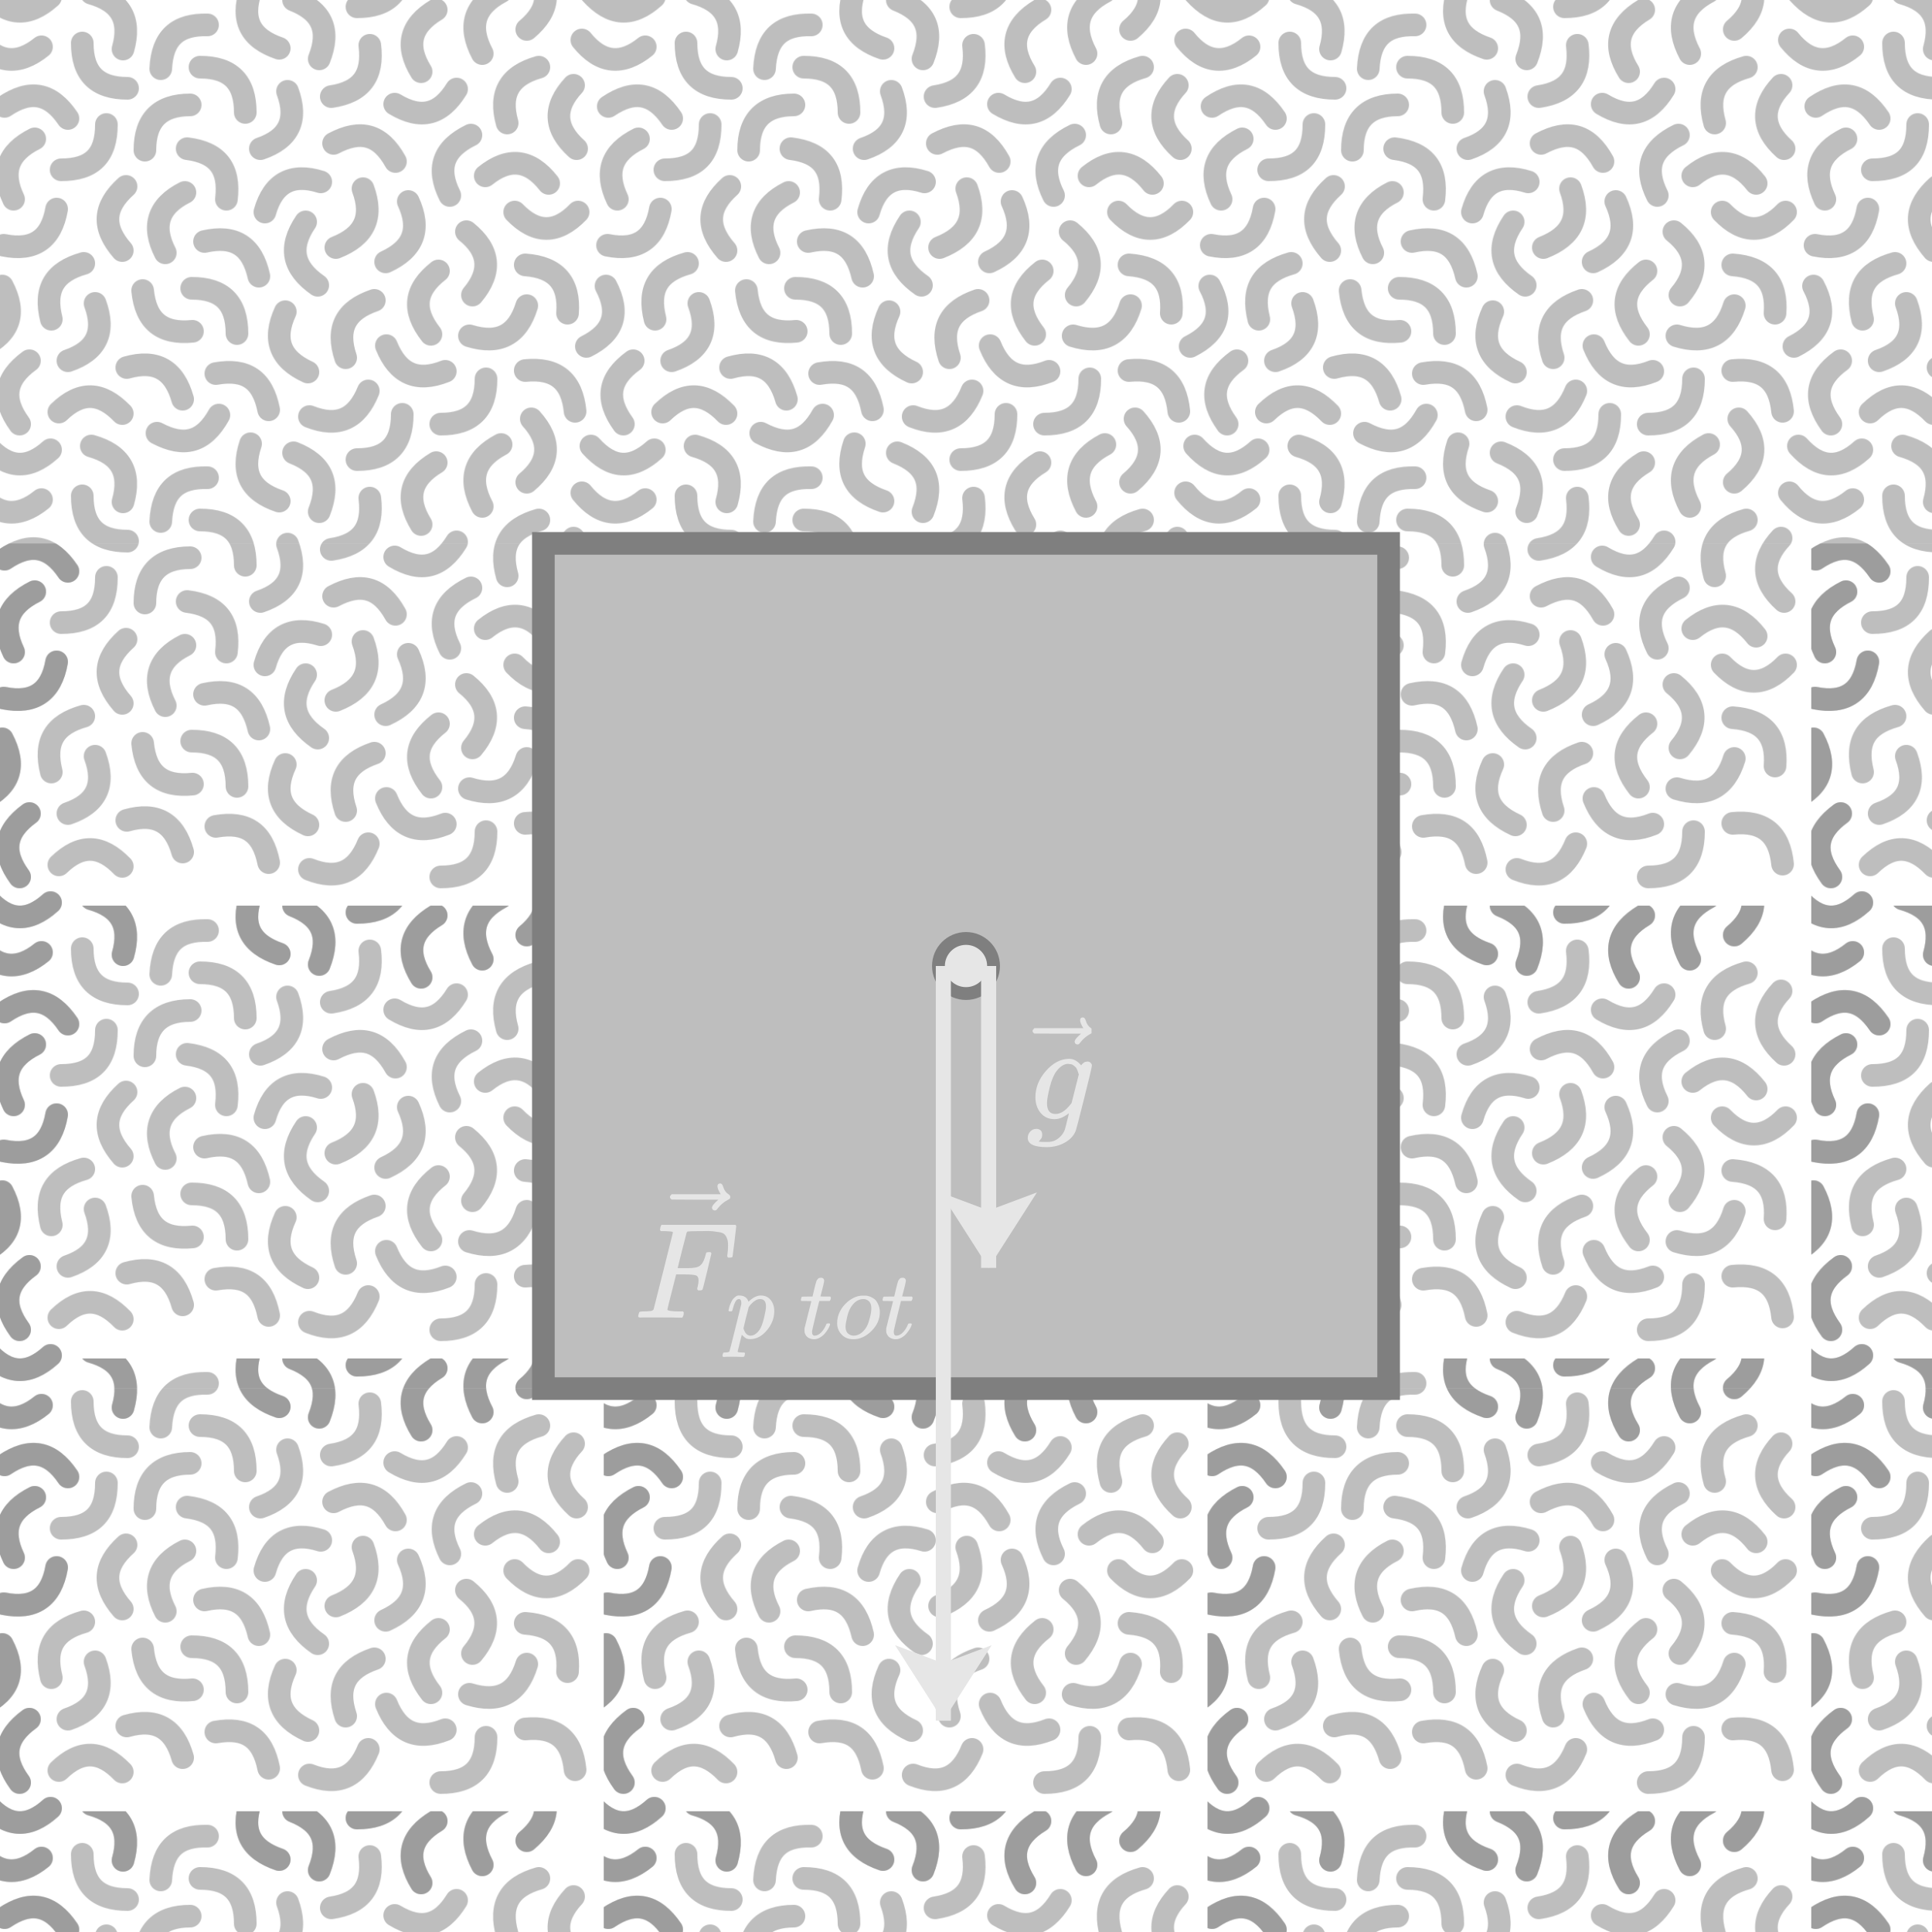 <?xml version="1.0" encoding="UTF-8" standalone="no" ?>

<!-- Leo-Anga 202308021602 -->

<svg xmlns="http://www.w3.org/2000/svg" width="256" height="256">

<defs>
<style>

:root {
	--C1: rgba(230,230,230,1);
	--C1T: rgba(230,230,230,.5);
	--C2: rgba(127,127,127,1);
	--C2T: rgba(127,127,127,.5);
	--stroke: 3;
	--APr: 4.5;  /* Application Point ratio */
}

#LaTeX-a {
	transform: translate(128,90);
}

</style>

<marker id="arrow" markerWidth="5" markerHeight="6.4" refX="5" refY="3.2" orient="auto">
	<polygon points="0 0, 5 3.2, 0 6.4, 1.2 3.2" fill="rgba(230,230,230,1)" />
</marker>
<marker id="arrowAP" markerWidth="3" markerHeight="3" refX="1.5" refY="1.5" orient="auto">
	<circle cx="1.5" cy="1.5" r="1.5" fill="rgba(230,230,230,1)" />
</marker>

<pattern id='organic' width='800' height='600' patternUnits='userSpaceOnUse' patternTransform='scale(.1)'>
	<g fill='none' stroke='rgba(127,127,127,.5)' stroke-width='30' stroke-linecap='round'>
		<path
			d='M109 57c0 41 20 60 60 60M439 128c40-6 56-28 51-68M523 138c35 21 61 14 82-20M405 294c-23 34-17 61 16 84M445 328c38-15 50-40 36-78M511 347c37-17 47-43 30-80M626 391c26-31 23-59-8-84M581 359c-32 25-35 52-10 84M752 415c3-40-15-61-56-64M252 139c-40 0-60 20-60 60M762 545c-4-40-25-58-66-54M584 562c40 0 60-19 60-60M624 179c-37 18-46 44-28 80M167 247c-30 27-32 54-5 85M425 241c-38-12-63 1-74 40M343 366c-9-40-32-55-72-46M622 445c39 12 64-1 76-40M512 458c15 37 40 49 78 34M111 349c-39 11-53 34-43 74M189 385c4 41 26 58 66 54M     314 442 c0-41-20-60-60-60M90 478c38-13 50-38 36-76M682 281c28 29 56 29 84 0M760 113c-27 29-26 57 4 84M245 255c-36 18-44 45-26 80M275 33c-40-1-60 17-62 58M325 149c0-40-19-60-60-60M714 89c-39 11-53 35-42 74M727 243c-25-32-53-35-84-10M345 197c38-13 50-38 36-76M524 214c-20-36-46-43-82-24M81 225c41 0 60-19 60-60M300 264c5-41-12-62-52-67M162 548c-28-29-55-30-84-2M496 398c-38 13-51 37-38 76M356 543c-8-40-30-55-70-48M242 529c-11-39-35-53-74-42M378 413c-17 37-7 63 30 80M410 552c38 15 63 3 78-34' />
		<path id='a'
			d='M5 325c40 8 63-8 70-48M39 478c-33 24-37 51-13 84M-23 459c36-18 45-44 26-80M46 184c-36 18-45 44-28 80M-29 53c25 31 53 34 84 9M90 157c-23-34-50-39-84-16M-17-9c27 30 54 32 84 5M-17 591c27 30 54 32 84 5' />
		<path id='b'
			d='M332-12c-13 39 0 63 38 76M578 13c-35 21-41 48-20 82M473 9c41 0 60-20 60-60M423 78c15-38 4-63-34-78M698 39c31-26 33-54 6-84M664-11c-36 19-44 46-25 82M163 65c11-39-3-63-42-74M208-26c36 19 62 12 82-24' />
		<use href='#a' x='800' />
		<use href='#b' y='600' />
	</g>
</pattern>

</defs>

<rect width="256" height="72" fill="url(#organic)" />
<rect y="72" width="72" height="112" fill="url(#organic)" />
<rect x="184" y="72" width="72" height="112" fill="url(#organic)" />
<rect y="184" width="256" height="72" fill="url(#organic)" />

<rect x="72" y="72" width="112" height="112" fill="rgba(127,127,127,.5)" stroke="rgba(127,127,127,1)" stroke-width="3" />
<circle cx="128" cy="128" r="4.5" fill="rgba(127,127,127,1)" />
<circle cx="128" cy="128" r="2.8" fill="rgba(230,230,230,1)" />
<!--line x1="128" y1="125" x2="28" y2="125" stroke="var(-C1)" stroke-width="2" marker-start="url(#arrowAP)" marker-end="url(#arrow)" /-->
<line x1="125" y1="128" x2="125" y2="228" stroke="rgba(230,230,230,1)" stroke-width="2" marker-end="url(#arrow)" />
<line x1="131" y1="128" x2="131" y2="168" stroke="rgba(230,230,230,1)" stroke-width="2" marker-end="url(#arrow)" />
<g transform="translate(136,133)" color="rgba(230,230,230,1)">
	<svg xmlns="http://www.w3.org/2000/svg" width="8.632px" height="19.008px" viewBox="0 -845 477 1050" xmlns:xlink="http://www.w3.org/1999/xlink" aria-hidden="true" style=""><defs><path id="MJX-12-TEX-I-1D454" d="M311 43Q296 30 267 15T206 0Q143 0 105 45T66 160Q66 265 143 353T314 442Q361 442 401 394L404 398Q406 401 409 404T418 412T431 419T447 422Q461 422 470 413T480 394Q480 379 423 152T363 -80Q345 -134 286 -169T151 -205Q10 -205 10 -137Q10 -111 28 -91T74 -71Q89 -71 102 -80T116 -111Q116 -121 114 -130T107 -144T99 -154T92 -162L90 -164H91Q101 -167 151 -167Q189 -167 211 -155Q234 -144 254 -122T282 -75Q288 -56 298 -13Q311 35 311 43ZM384 328L380 339Q377 350 375 354T369 368T359 382T346 393T328 402T306 405Q262 405 221 352Q191 313 171 233T151 117Q151 38 213 38Q269 38 323 108L331 118L384 328Z"></path><path id="MJX-12-TEX-N-20D7" d="M377 694Q377 702 382 708T397 714Q404 714 409 709Q414 705 419 690Q429 653 460 633Q471 626 471 615Q471 606 468 603T454 594Q411 572 379 531Q377 529 374 525T369 519T364 517T357 516Q350 516 344 521T337 536Q337 555 384 595H213L42 596Q29 605 29 615Q29 622 42 635H401Q377 673 377 694Z"></path></defs><g stroke="currentColor" fill="currentColor" stroke-width="0" transform="scale(1,-1)"><g data-mml-node="math"><g data-mml-node="TeXAtom" data-mjx-texclass="ORD"><g data-mml-node="mover"><g data-mml-node="mi"><use data-c="1D454" xlink:href="#MJX-12-TEX-I-1D454"></use></g><g data-mml-node="mo" transform="translate(266.3,31) translate(-250 0)"><use data-c="20D7" xlink:href="#MJX-12-TEX-N-20D7"></use></g></g></g></g></g></svg>
</g>
<g transform="translate(84,155)" color="rgba(230,230,230,1)">
	<svg xmlns="http://www.w3.org/2000/svg" width="38.224px" height="24.800px" viewBox="0 -1083 2111.9 1370.2" xmlns:xlink="http://www.w3.org/1999/xlink" aria-hidden="true" style=""><defs><path id="MJX-25-TEX-I-1D439" d="M48 1Q31 1 31 11Q31 13 34 25Q38 41 42 43T65 46Q92 46 125 49Q139 52 144 61Q146 66 215 342T285 622Q285 629 281 629Q273 632 228 634H197Q191 640 191 642T193 659Q197 676 203 680H742Q749 676 749 669Q749 664 736 557T722 447Q720 440 702 440H690Q683 445 683 453Q683 454 686 477T689 530Q689 560 682 579T663 610T626 626T575 633T503 634H480Q398 633 393 631Q388 629 386 623Q385 622 352 492L320 363H375Q378 363 398 363T426 364T448 367T472 374T489 386Q502 398 511 419T524 457T529 475Q532 480 548 480H560Q567 475 567 470Q567 467 536 339T502 207Q500 200 482 200H470Q463 206 463 212Q463 215 468 234T473 274Q473 303 453 310T364 317H309L277 190Q245 66 245 60Q245 46 334 46H359Q365 40 365 39T363 19Q359 6 353 0H336Q295 2 185 2Q120 2 86 2T48 1Z"></path><path id="MJX-25-TEX-N-20D7" d="M377 694Q377 702 382 708T397 714Q404 714 409 709Q414 705 419 690Q429 653 460 633Q471 626 471 615Q471 606 468 603T454 594Q411 572 379 531Q377 529 374 525T369 519T364 517T357 516Q350 516 344 521T337 536Q337 555 384 595H213L42 596Q29 605 29 615Q29 622 42 635H401Q377 673 377 694Z"></path><path id="MJX-25-TEX-I-1D45D" d="M23 287Q24 290 25 295T30 317T40 348T55 381T75 411T101 433T134 442Q209 442 230 378L240 387Q302 442 358 442Q423 442 460 395T497 281Q497 173 421 82T249 -10Q227 -10 210 -4Q199 1 187 11T168 28L161 36Q160 35 139 -51T118 -138Q118 -144 126 -145T163 -148H188Q194 -155 194 -157T191 -175Q188 -187 185 -190T172 -194Q170 -194 161 -194T127 -193T65 -192Q-5 -192 -24 -194H-32Q-39 -187 -39 -183Q-37 -156 -26 -148H-6Q28 -147 33 -136Q36 -130 94 103T155 350Q156 355 156 364Q156 405 131 405Q109 405 94 377T71 316T59 280Q57 278 43 278H29Q23 284 23 287ZM178 102Q200 26 252 26Q282 26 310 49T356 107Q374 141 392 215T411 325V331Q411 405 350 405Q339 405 328 402T306 393T286 380T269 365T254 350T243 336T235 326L232 322Q232 321 229 308T218 264T204 212Q178 106 178 102Z"></path><path id="MJX-25-TEX-N-A0" d=""></path><path id="MJX-25-TEX-I-1D461" d="M26 385Q19 392 19 395Q19 399 22 411T27 425Q29 430 36 430T87 431H140L159 511Q162 522 166 540T173 566T179 586T187 603T197 615T211 624T229 626Q247 625 254 615T261 596Q261 589 252 549T232 470L222 433Q222 431 272 431H323Q330 424 330 420Q330 398 317 385H210L174 240Q135 80 135 68Q135 26 162 26Q197 26 230 60T283 144Q285 150 288 151T303 153H307Q322 153 322 145Q322 142 319 133Q314 117 301 95T267 48T216 6T155 -11Q125 -11 98 4T59 56Q57 64 57 83V101L92 241Q127 382 128 383Q128 385 77 385H26Z"></path><path id="MJX-25-TEX-I-1D45C" d="M201 -11Q126 -11 80 38T34 156Q34 221 64 279T146 380Q222 441 301 441Q333 441 341 440Q354 437 367 433T402 417T438 387T464 338T476 268Q476 161 390 75T201 -11ZM121 120Q121 70 147 48T206 26Q250 26 289 58T351 142Q360 163 374 216T388 308Q388 352 370 375Q346 405 306 405Q243 405 195 347Q158 303 140 230T121 120Z"></path></defs><g stroke="currentColor" fill="currentColor" stroke-width="0" transform="scale(1,-1)"><g data-mml-node="math"><g data-mml-node="msub"><g data-mml-node="TeXAtom" data-mjx-texclass="ORD"><g data-mml-node="mover"><g data-mml-node="mi"><use data-c="1D439" xlink:href="#MJX-25-TEX-I-1D439"></use></g><g data-mml-node="mo" transform="translate(484.3,269) translate(-250 0)"><use data-c="20D7" xlink:href="#MJX-25-TEX-N-20D7"></use></g></g></g><g data-mml-node="TeXAtom" transform="translate(676,-150) scale(0.707)" data-mjx-texclass="ORD"><g data-mml-node="mi"><use data-c="1D45D" xlink:href="#MJX-25-TEX-I-1D45D"></use></g><g data-mml-node="mtext" transform="translate(503,0)"><use data-c="A0" xlink:href="#MJX-25-TEX-N-A0"></use></g><g data-mml-node="mi" transform="translate(753,0)"><use data-c="1D461" xlink:href="#MJX-25-TEX-I-1D461"></use></g><g data-mml-node="mi" transform="translate(1114,0)"><use data-c="1D45C" xlink:href="#MJX-25-TEX-I-1D45C"></use></g><g data-mml-node="mi" transform="translate(1599,0)"><use data-c="1D461" xlink:href="#MJX-25-TEX-I-1D461"></use></g></g></g></g></g></svg>
</g>

</svg>

